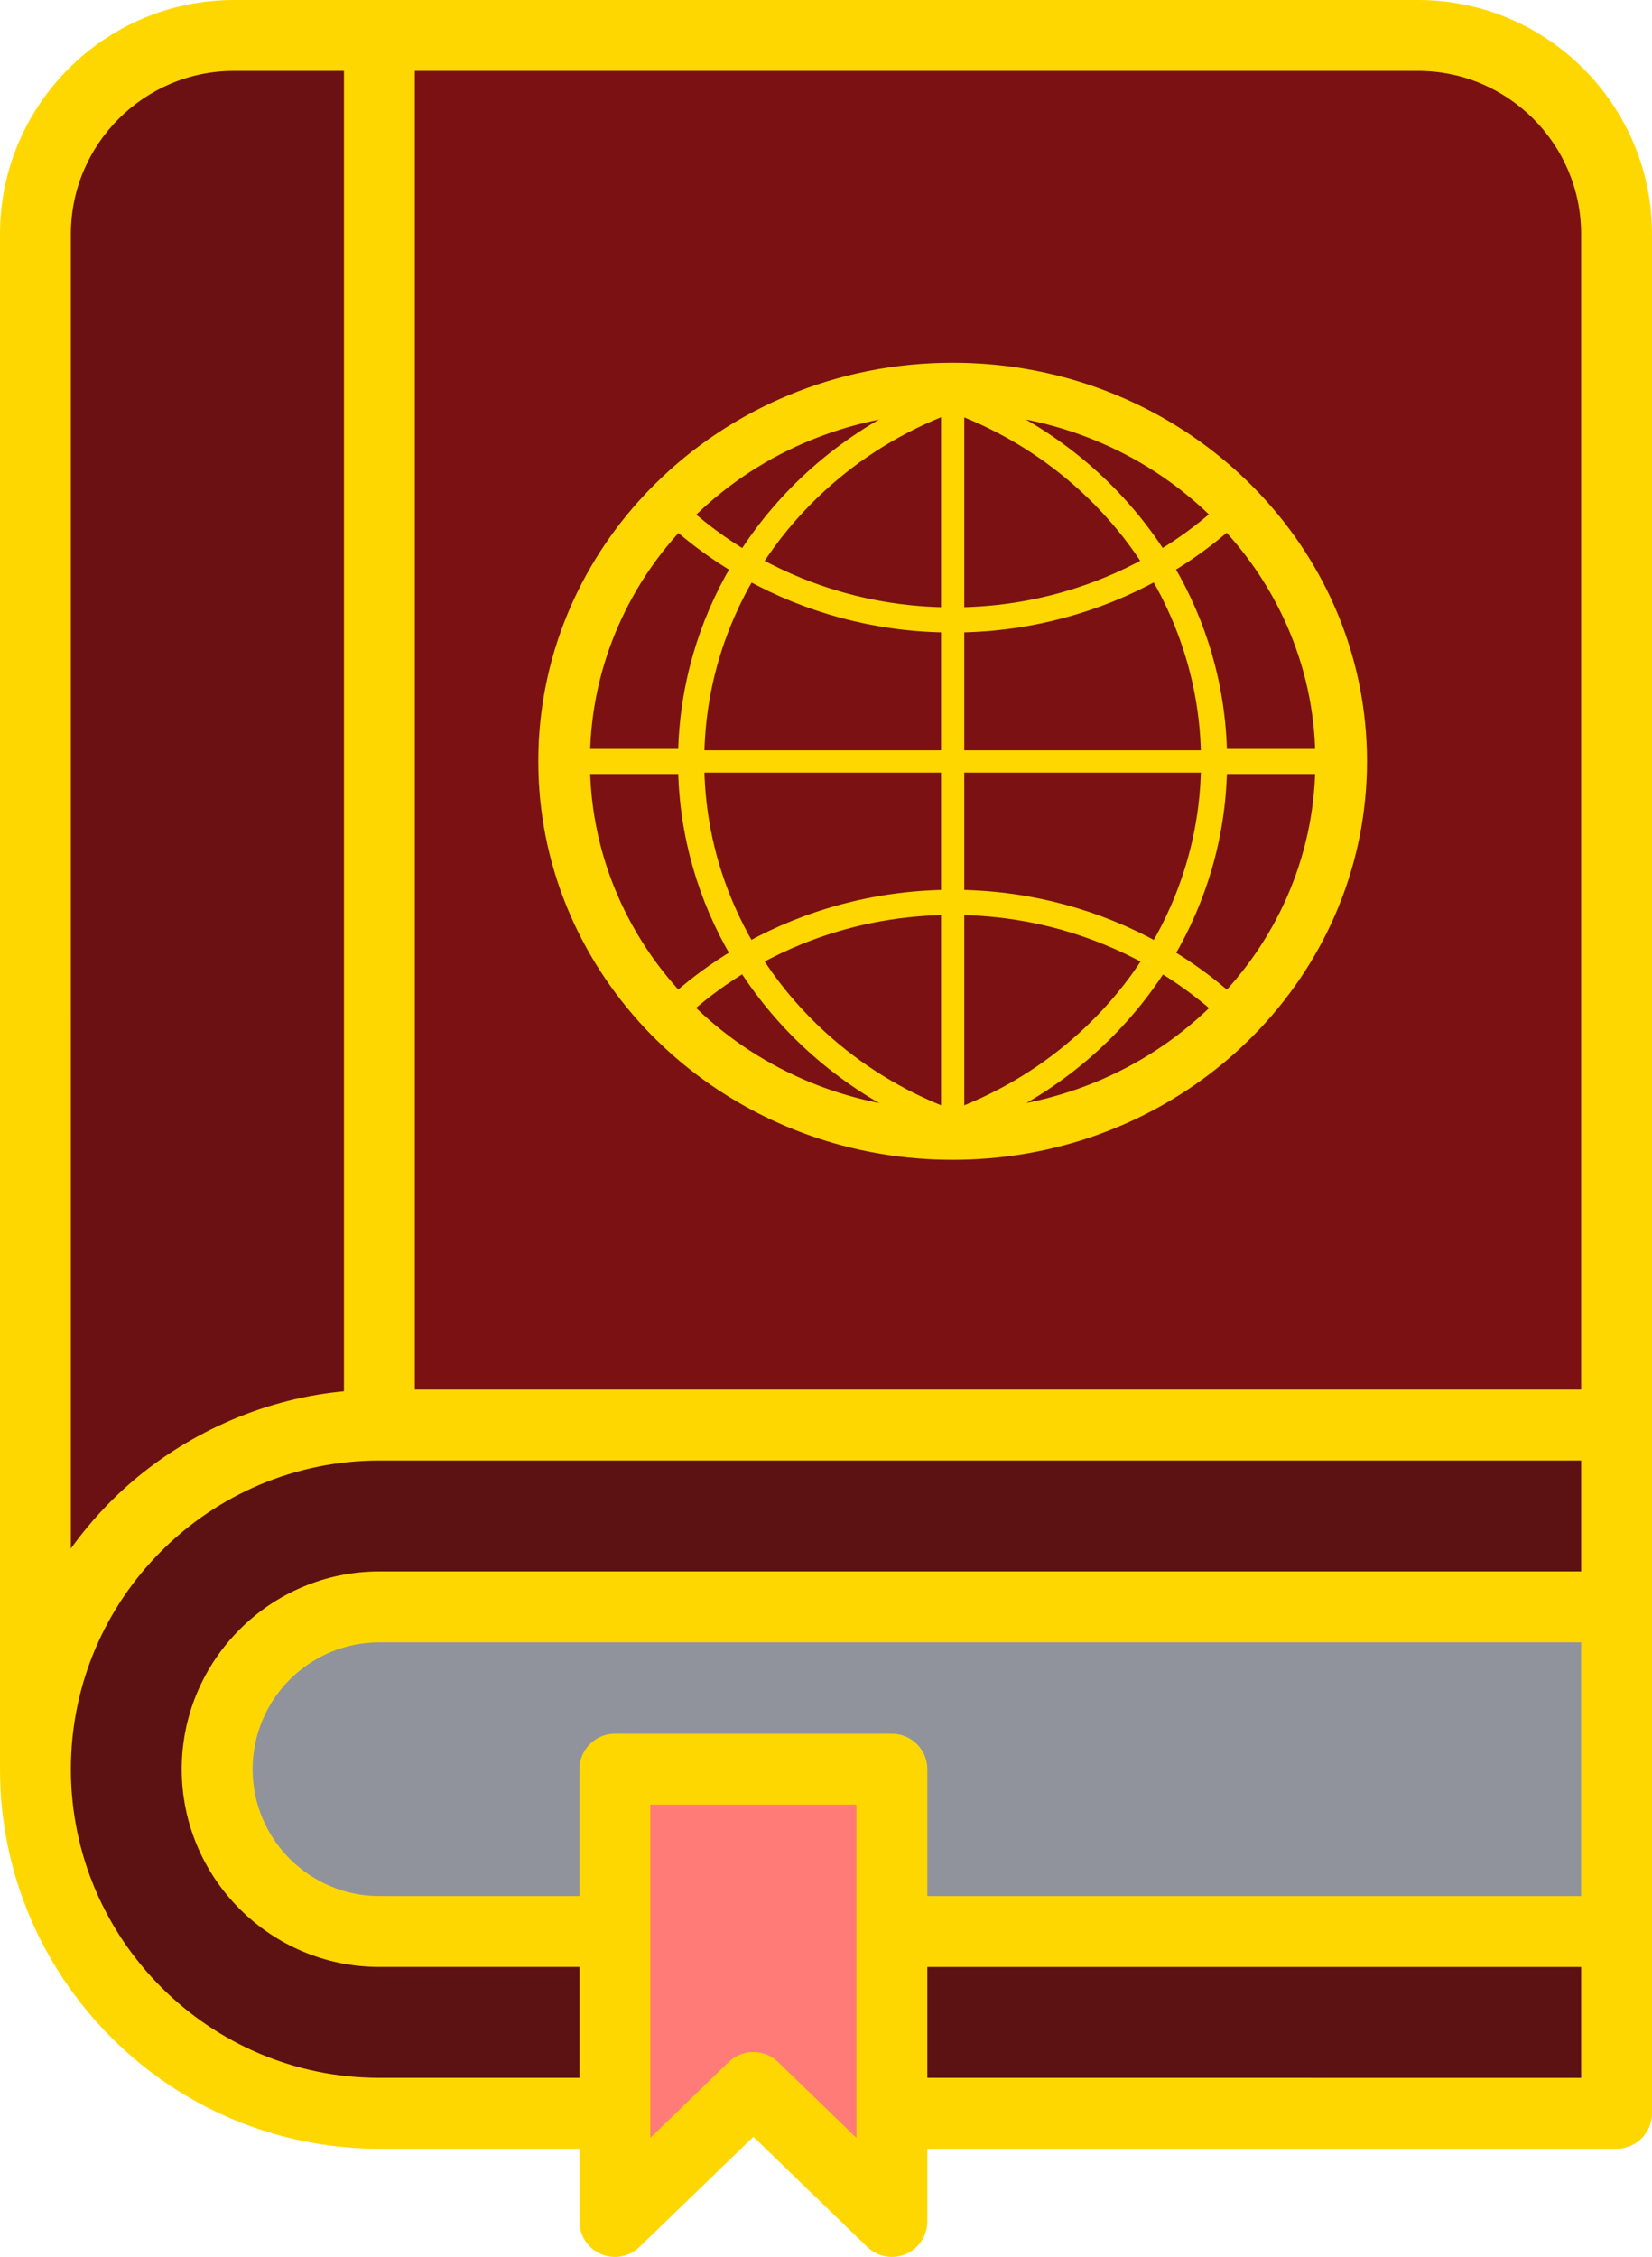 <?xml version="1.0" encoding="UTF-8" standalone="no"?>
<svg
   height="800.001"
   width="585.842"
   version="1.1"
   id="Layer_1"
   viewBox="0 0 374.938 512"
   xml:space="preserve"
   xmlns="http://www.w3.org/2000/svg"
   xmlns:svg="http://www.w3.org/2000/svg"
   xmlns:rdf="http://www.w3.org/1999/02/22-rdf-syntax-ns#"
   xmlns:cc="http://creativecommons.org/ns#"
   xmlns:dc="http://purl.org/dc/elements/1.1/"><title
   id="title8">Holynet logo</title><defs
   id="defs5" />
<path
   style="fill:#7b1113;fill-opacity:1;stroke-width:1.92;stroke-dasharray:none"
   d="m 366.896,53.106 c 0,-24.887 -20.175,-45.062 -45.062,-45.062 H 194.378 86.108 67.899 V 387.239 H 194.378 v -19.582 l 172.518,-23.743 z"
   id="holynet-face"><title
     id="title7">holynet face side</title></path>
<path
   style="fill:#6c1113;fill-opacity:1"
   d="m 53.106,8.043 c -24.887,0 -45.062,20.175 -45.062,45.062 V 401.357 L 86.109,387.238 V 8.043 Z"
   id="holynet-border-2"><title
     id="title6">holynet border 2</title></path>
<polygon
   style="fill:#91939c;fill-opacity:1"
   points="106.478,451.937 435.426,438.178 435.426,364.535 106.478,350.776 "
   id="holynet-border-1-paper"
   transform="translate(-68.53)"><title
     id="title5">holynet border 1 paper side</title></polygon>
<path
   style="fill:#5c1113;fill-opacity:1"
   d="M 366.896,323.292 H 86.108 c -43.045,0 -78.065,35.02 -78.065,78.065 0,43.045 35.019,78.064 78.065,78.064 H 366.896 V 438.178 H 86.108 c -20.304,0 -36.822,-16.519 -36.822,-36.822 0,-20.304 16.519,-36.823 36.822,-36.823 H 366.896 Z"
   id="holynet-border-1"><title
     id="title4">holyne border 1</title></path>

<polygon
   style="fill:#ff7b78"
   points="208.085,401.357 208.085,503.957 239.518,473.556 270.952,503.957 270.952,401.357 "
   id="holynet-bookmark"
   transform="translate(-68.53)"><title
     id="title3">holynet bookmark</title></polygon>

<path
   d="M 374.938,479.421 V 438.179 364.536 323.294 91.71 53.105 C 374.938,23.823 351.116,0 321.834,0 H 86.108 53.105 C 23.823,0 1.4701332e-6,23.823 1.4701332e-6,53.105 v 57.129 c 0,4.442 3.601,-8.043 8.043,-8.043 4.442,0 8.043,40.215 8.043,8.043 V 53.105 c 0,-20.412 16.607,-37.019 37.019,-37.019 h 24.96 v 299.537 c -0.171,0.016 -0.34,0.038 -0.51,0.055 -0.201,0.02 -0.4,0.043 -0.601,0.064 -17.857,1.893 -35.044,9.665 -48.405,21.631 -4.168,3.732 -7.951,7.897 -11.316,12.365 -0.097,0.129 -0.19,0.259 -0.286,0.388 -0.288,0.388 -0.579,0.775 -0.861,1.169 V 110.234 c 0,-4.442 -3.601,-8.043 -8.043,-8.043 -4.442,0 -8.043,3.601 -8.043,8.043 V 401.357 C 1.4701333e-6,448.836 38.628,487.464 86.108,487.464 H 131.511 v 16.493 c 0,3.229 1.93,6.144 4.903,7.404 2.97,1.261 6.41,0.622 8.731,-1.624 l 25.843,-24.994 25.843,24.994 c 1.53,1.48 3.545,2.262 5.592,2.262 1.058,0 2.125,-0.209 3.138,-0.639 2.973,-1.26 4.903,-4.176 4.903,-7.404 v -16.493 h 73.988 c 4.442,0 8.043,-3.601 8.043,-8.043 0,-4.442 -3.601,-8.043 -8.043,-8.043 h -73.988 v -25.155 h 148.388 v 25.157 l -74.4,-0.002 c -4.442,-1.2e-4 8.043,3.601 8.043,8.043 0,4.442 -12.485,8.043 -8.043,8.043 l 82.443,0.002 c 4.442,-0.002 8.043,-3.603 8.043,-8.044 z M 194.38,438.178 v 41.242 5.569 l -17.8,-17.216 c -1.559,-1.508 -3.574,-2.262 -5.591,-2.262 -2.017,0 -4.032,0.754 -5.591,2.262 l -17.8,17.216 v -5.569 -41.242 -28.779 h 46.783 v 28.779 z m 164.473,-8.042 H 210.466 v -28.779 c 0,-4.443 -3.601,-8.043 -8.043,-8.043 h -62.868 c -4.442,0 -8.043,3.6 -8.043,8.043 v 28.779 H 86.109 c -15.869,0 -28.779,-12.91 -28.779,-28.779 0,-15.869 12.91,-28.779 28.779,-28.779 H 358.854 v 57.558 z m 0,-114.887 -233.884,-0.001 c -4.442,-2e-5 8.043,3.601 8.043,8.043 0,4.442 -41.638,8.043 -8.043,8.043 l 233.885,10e-4 v 25.157 H 86.109 c -24.738,0 -44.864,20.126 -44.864,44.864 0,24.738 20.126,44.864 44.864,44.864 H 131.512 v 25.157 H 86.109 c -38.61,0 -70.022,-31.412 -70.022,-70.021 0,-38.609 31.412,-70.022 70.022,-70.022 H 124.969 c 4.442,0 8.043,-3.601 8.043,-8.043 0,-4.442 -3.601,-8.043 -8.043,-8.043 H 94.151 V 16.085 H 321.834 c 20.412,0 37.019,16.607 37.019,37.019 z"
   id="holynet-border"
   style="fill:#ffd700;fill-opacity:1"><title
     id="title2">holynet border</title></path>
<g
   id="holynet-net"
   transform="matrix(0.207,0,0,0.199,110.23,70.813)"><title
     id="title1">holynet network</title><path
     d="m 844.1,211.4 c -3.6,-4 -7.3,-7.9 -11,-11.7 C 779.3,144.3 711.2,102.8 634.9,81 619.8,76.7 604.4,73.2 588.7,70.5 563.7,66.2 538.1,64 512,64 386,64 272.1,116 190.7,199.8 c -3.7,3.8 -7.4,7.7 -11,11.7 C 107.8,290.9 64,396.4 64,512 c 0,115.6 43.8,220.9 115.6,300.4 3.6,4 7.2,7.9 11,11.7 53.9,55.5 122.1,97.1 198.6,118.9 15.1,4.3 30.5,7.8 46.2,10.5 24.9,4.3 50.5,6.5 76.6,6.5 26.1,0 51.7,-2.2 76.7,-6.5 15.7,-2.7 31.1,-6.2 46.2,-10.5 76.5,-21.7 144.6,-63.3 198.5,-118.8 3.7,-3.9 7.4,-7.7 11,-11.7 C 916.2,733 960,627.6 960,512 960,396.3 916.1,290.9 844.1,211.4 Z m 71.8,308.8 c -1,51.7 -11.6,101.8 -31.6,149.1 -17.4,41.2 -41.3,78.8 -71.1,112 -3.5,4 -7.2,7.9 -10.9,11.7 -1.5,1.6 -3.1,3.1 -4.6,4.7 -37.1,37.1 -80.3,66.3 -128.4,86.6 -35.8,15.1 -73.1,24.9 -111.6,29.2 -12.5,1.4 -25,2.2 -37.7,2.4 -2.6,0.1 -5.3,0.1 -8,0.1 -2.7,0 -5.3,0 -8,-0.1 -12.6,-0.2 -25.2,-1 -37.7,-2.4 -38.4,-4.3 -75.8,-14.1 -111.6,-29.2 -48.1,-20.4 -91.3,-49.5 -128.4,-86.6 -1.6,-1.6 -3.2,-3.2 -4.7,-4.8 -3.7,-3.8 -7.4,-7.8 -10.9,-11.7 -29.8,-33.2 -53.6,-70.8 -71,-111.9 -20,-47.3 -30.6,-97.4 -31.6,-149.1 h 109.3 c 0,-2.7 -0.1,-5.4 -0.1,-8.2 0,-2.6 0,-5.2 0.1,-7.8 H 108.1 c 1,-51.8 11.6,-102 31.7,-149.4 17.4,-41.2 41.3,-78.9 71.2,-112.1 3.5,-4 7.2,-7.9 10.9,-11.7 1.5,-1.5 3,-3.1 4.5,-4.6 37.1,-37.1 80.3,-66.3 128.4,-86.6 35.8,-15.1 73.1,-24.9 111.6,-29.2 12.5,-1.4 25,-2.2 37.7,-2.5 2.7,-0.1 5.3,-0.1 8,-0.1 2.7,0 5.3,0 8,0.1 12.7,0.2 25.2,1.1 37.7,2.5 38.4,4.3 75.8,14.1 111.5,29.2 48.1,20.3 91.3,49.5 128.4,86.6 1.5,1.5 3,3 4.4,4.5 3.7,3.8 7.4,7.7 10.9,11.7 29.9,33.3 53.8,70.9 71.3,112.2 20,47.4 30.7,97.6 31.6,149.4 H 806.6 c 0,2.6 0.1,5.2 0.1,7.8 0,2.7 0,5.4 -0.1,8.2 z"
     fill="#39393a"
     id="path1-3"
     style="fill:#ffd700;fill-opacity:1;stroke:#ffd700;stroke-width:12.605;stroke-dasharray:none;stroke-opacity:1" /><path
     d="m 790.7,512 c 0,2.7 0,5.4 -0.1,8.2 H 520 v 144.7 c -2.7,-0.1 -5.4,-0.1 -8.1,-0.1 -2.6,0 -5.3,0 -7.9,0.1 V 520.2 H 233.4 c -0.1,-2.7 -0.1,-5.4 -0.1,-8.2 0,-2.6 0,-5.2 0.1,-7.8 H 504 V 358.8 c 2.6,0 5.3,0.1 7.9,0.1 2.7,0 5.4,0 8.1,-0.1 v 145.4 h 270.6 c 0,2.6 0.1,5.2 0.1,7.8 z M 520,111.1 v 231.6 c -2.7,0.1 -5.4,0.1 -8.1,0.1 -2.6,0 -5.3,0 -7.9,-0.1 V 111.1 c 2.7,-1.1 5.3,-2.1 8,-3.1 2.7,1 5.3,2.1 8,3.1 z M 512,916 Z m 8,-235.1 v 232 c -2.7,1.1 -5.3,2.1 -8,3.1 -2.7,-1 -5.3,-2.1 -8,-3.1 v -232 c 2.6,-0.1 5.3,-0.1 7.9,-0.1 2.7,0 5.4,0 8.1,0.1 z"
     fill="#39393a"
     id="path2-6"
     style="fill:#ffd700;fill-opacity:1;stroke:#ffd700;stroke-width:9.454;stroke-dasharray:none;stroke-opacity:1" /><path
     d="m 512,916 z m 0,0 z M 748.7,732.5 c 35.6,-62.9 56.5,-135.2 57.8,-212.3 0,-2.7 0.1,-5.4 0.1,-8.2 0,-2.6 0,-5.2 -0.1,-7.8 -1.3,-77.3 -22.2,-149.9 -58,-212.9 23,-14.3 44.5,-30.6 64.4,-48.7 -3.6,-4 -7.2,-7.9 -10.9,-11.7 -19.2,17.5 -39.8,33.1 -61.7,46.7 -43.9,-71.4 -107.3,-129.5 -182.8,-167 -12.5,-1.4 -25,-2.2 -37.7,-2.5 -2.7,-0.1 -5.3,-0.1 -8,-0.1 2.7,1 5.3,2.1 8,3.1 2.3,0.9 4.5,1.9 6.8,2.8 51.4,21.8 97.6,52.9 137.3,92.6 24.1,24.1 45,50.6 62.7,79.2 -15,8.6 -30.6,16.4 -46.7,23.2 -50.8,21.5 -104.6,32.9 -160,33.9 -2.7,0.1 -5.4,0.1 -8.1,0.1 -2.6,0 -5.3,0 -7.9,-0.1 -55.5,-1 -109.4,-12.4 -160.3,-33.9 -16,-6.8 -31.6,-14.5 -46.6,-23.1 17.6,-28.6 38.6,-55.2 62.7,-79.3 39.7,-39.7 85.9,-70.8 137.3,-92.6 2.3,-0.9 4.5,-1.9 6.8,-2.8 2.7,-1.1 5.3,-2.1 8,-3.1 -2.7,0 -5.3,0 -8,0.1 -12.7,0.2 -25.2,1.1 -37.7,2.5 -75.5,37.5 -138.9,95.6 -182.8,167.1 -21.9,-13.6 -42.5,-29.2 -61.7,-46.7 -3.7,3.8 -7.4,7.8 -10.9,11.7 19.9,18.1 41.5,34.4 64.5,48.7 -35.7,63 -56.6,135.5 -57.9,212.8 0,2.6 -0.1,5.2 -0.1,7.8 0,2.7 0,5.4 0.1,8.2 1.4,77 22.2,149.3 57.8,212.2 -23,14.3 -44.6,30.7 -64.5,48.8 3.5,4 7.2,7.9 10.9,11.7 19.2,-17.5 39.8,-33.1 61.7,-46.8 43.9,71.6 107.4,129.8 183,167.4 12.5,1.4 25,2.2 37.7,2.4 2.7,0.1 5.3,0.1 8,0.1 -2.7,-1 -5.3,-2.1 -8,-3.1 -2.3,-0.9 -4.5,-1.9 -6.8,-2.8 C 445.7,888.3 399.5,857.2 359.8,817.5 335.6,793.3 314.6,766.7 297,738 c 15,-8.6 30.6,-16.4 46.7,-23.2 50.8,-21.5 104.7,-32.9 160.3,-33.9 2.6,-0.1 5.3,-0.1 7.9,-0.1 2.7,0 5.4,0 8.1,0.1 55.5,1 109.3,12.4 160,33.9 16.2,6.8 31.8,14.6 46.9,23.3 -17.6,28.7 -38.6,55.3 -62.8,79.5 -39.7,39.7 -85.9,70.8 -137.3,92.6 -2.3,1 -4.5,1.9 -6.8,2.8 -2.7,1.1 -5.3,2.1 -8,3.1 2.7,0 5.3,0 8,-0.1 12.7,-0.2 25.2,-1 37.7,-2.4 75.6,-37.5 139,-95.7 182.9,-167.3 21.8,13.6 42.5,29.3 61.7,46.8 3.7,-3.8 7.3,-7.7 10.9,-11.7 -19.9,-18.3 -41.5,-34.6 -64.5,-48.9 z M 520,664.9 c -2.7,-0.1 -5.4,-0.1 -8.1,-0.1 -2.6,0 -5.3,0 -7.9,0.1 -78.2,1.4 -151.5,22.8 -215.1,59.3 -8,-14.2 -15.2,-28.9 -21.6,-44 -21.5,-50.8 -32.9,-104.5 -33.9,-160 -0.1,-2.7 -0.1,-5.4 -0.1,-8.2 0,-2.6 0,-5.2 0.1,-7.8 1,-55.6 12.4,-109.5 33.9,-160.3 6.4,-15.2 13.7,-30 21.8,-44.3 63.5,36.5 136.8,57.9 214.9,59.2 2.6,0 5.3,0.1 7.9,0.1 2.7,0 5.4,0 8.1,-0.1 78.1,-1.4 151.4,-22.8 214.9,-59.3 8.1,14.3 15.4,29.1 21.8,44.4 21.5,50.9 32.9,104.8 33.9,160.3 0,2.6 0.1,5.2 0.1,7.8 0,2.7 0,5.4 -0.1,8.2 -1,55.4 -12.4,109.2 -33.9,160 -6.4,15.2 -13.6,29.9 -21.7,44.1 -63.5,-36.6 -136.8,-58 -215,-59.4 z"
     fill="#e73b37"
     id="path3-7"
     style="fill:#ffd700;fill-opacity:1;stroke:#ffd700;stroke-width:12.659;stroke-dasharray:none;stroke-opacity:1" /></g></svg>
